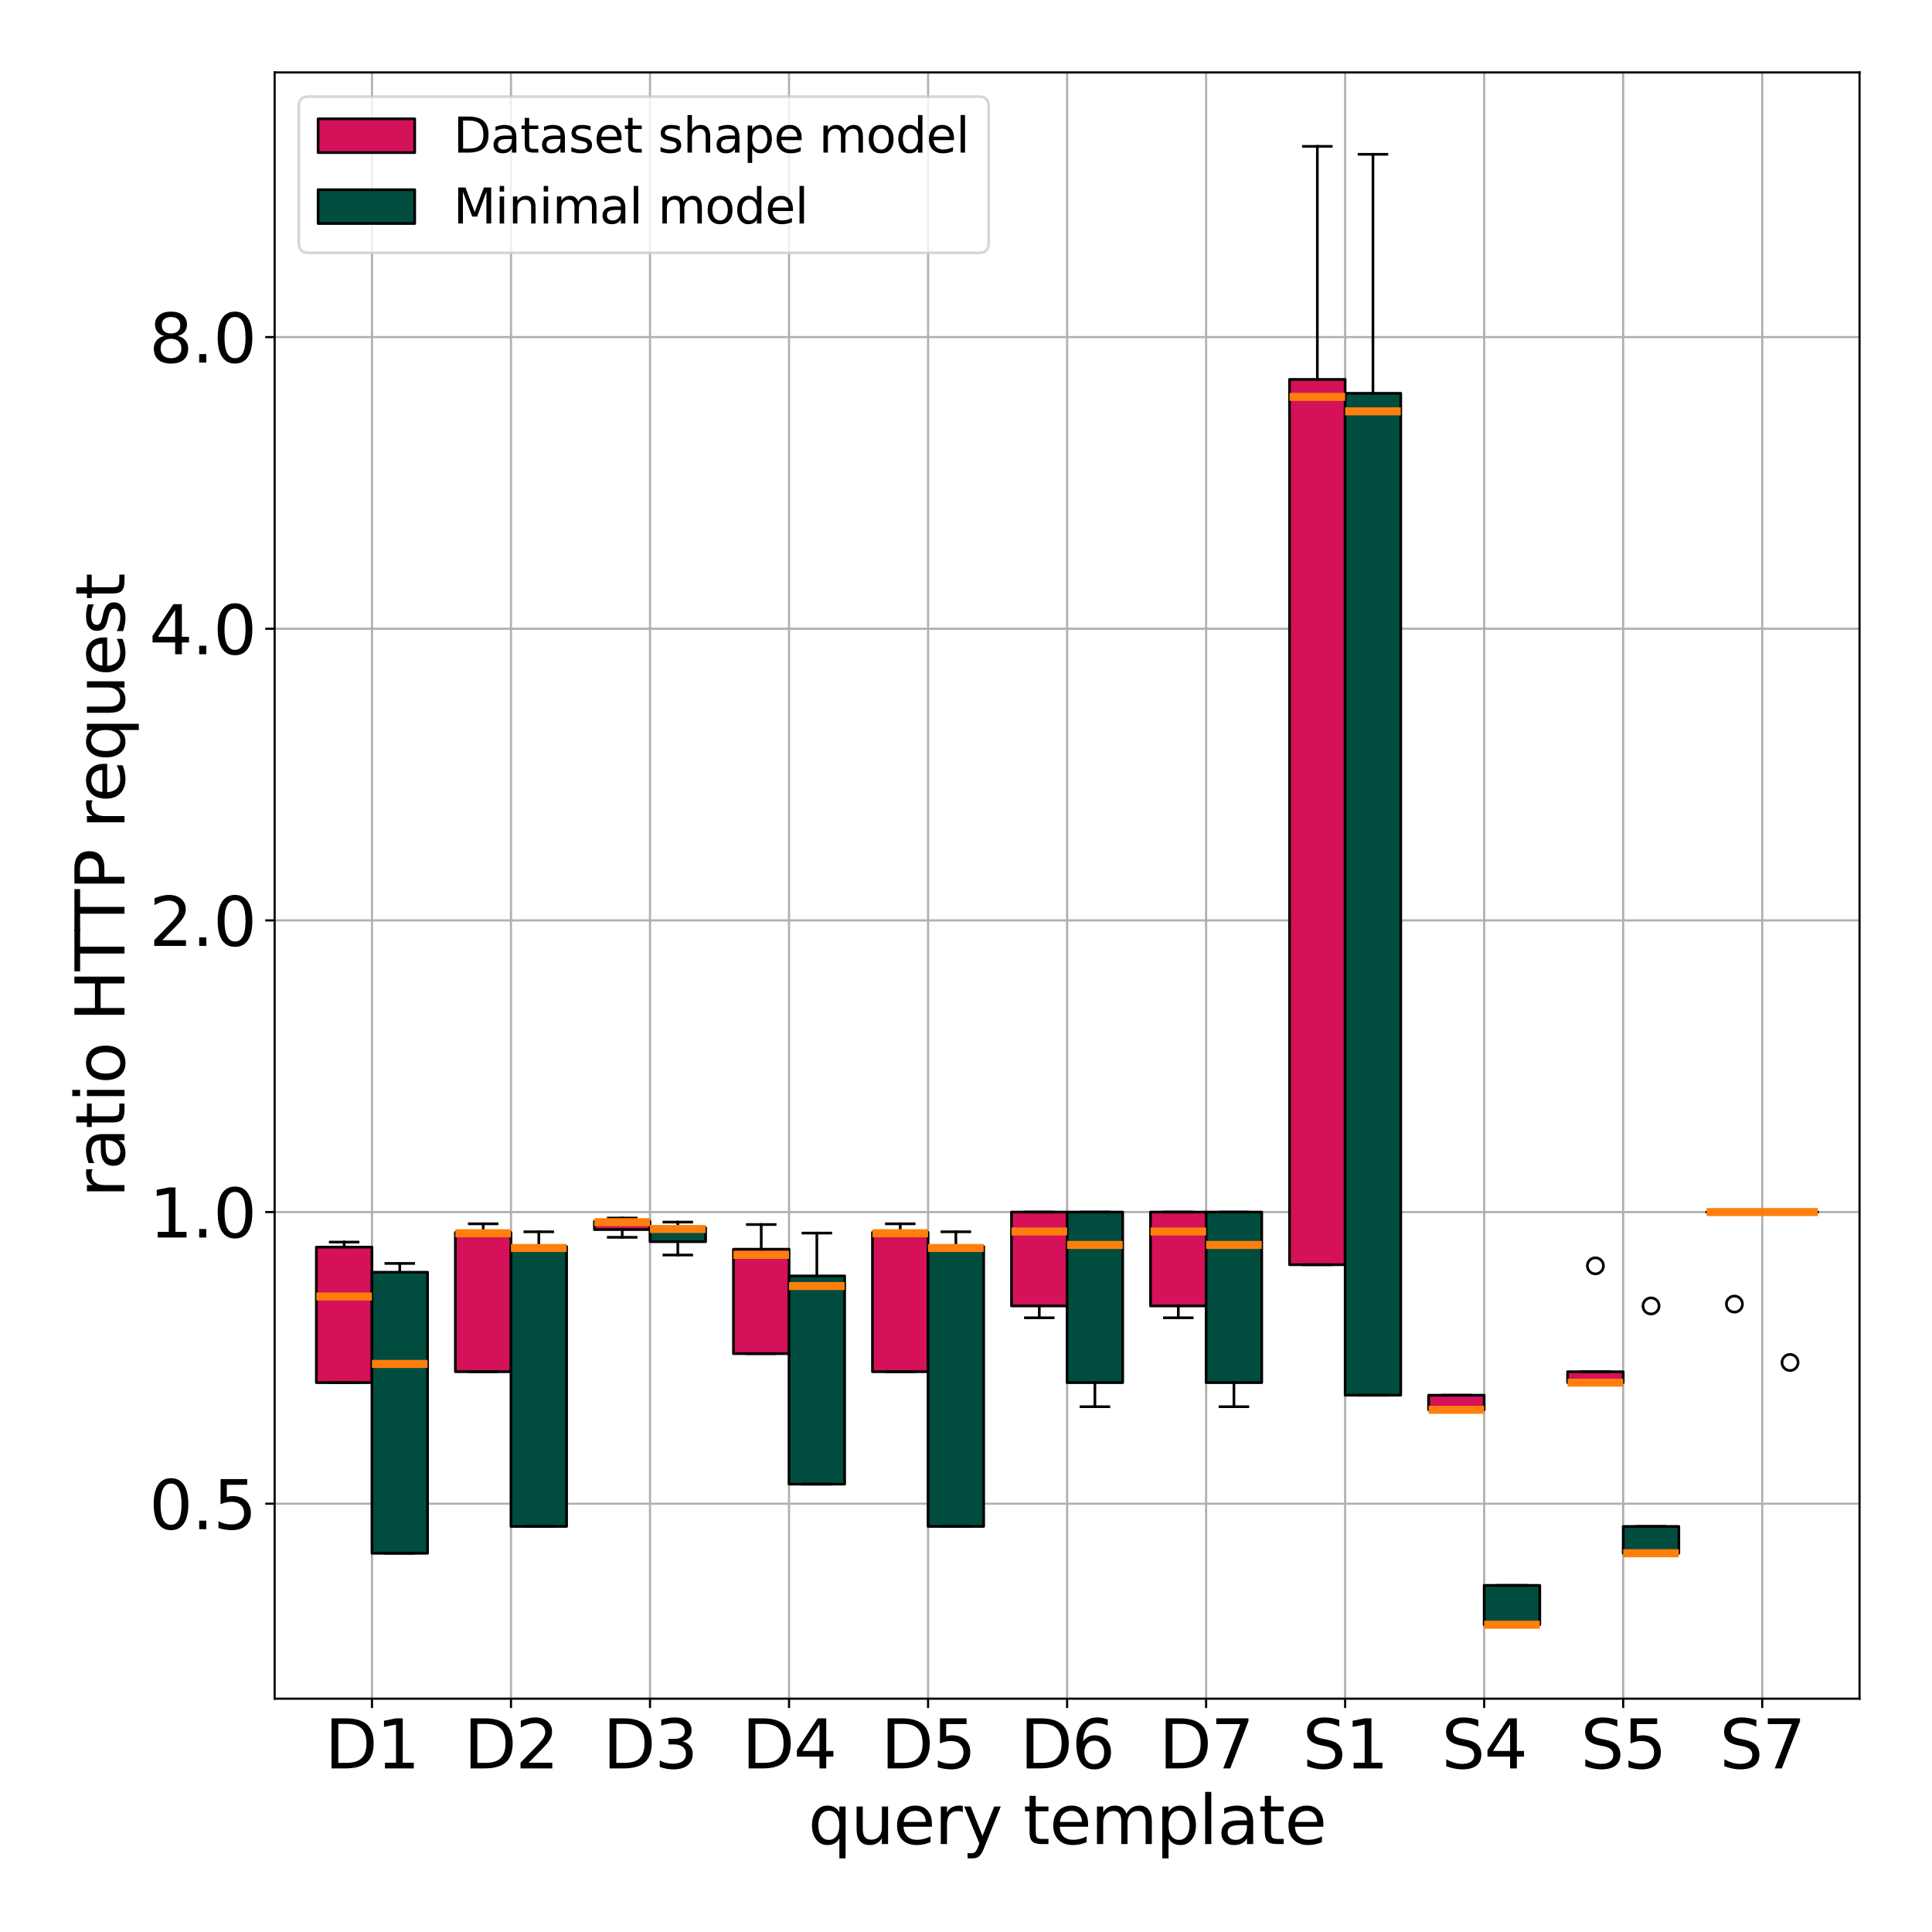 <?xml version="1.0" encoding="utf-8" standalone="no"?>
<!DOCTYPE svg PUBLIC "-//W3C//DTD SVG 1.1//EN"
  "http://www.w3.org/Graphics/SVG/1.1/DTD/svg11.dtd">
<svg xmlns:xlink="http://www.w3.org/1999/xlink" width="720pt" height="720pt" viewBox="0 0 720 720" xmlns="http://www.w3.org/2000/svg" version="1.1">
 <defs>
  <style type="text/css">*{stroke-linejoin: round; stroke-linecap: butt}</style>
 </defs>
 <g id="figure_1">
  <g id="patch_1">
   <path d="M 0 720 
L 720 720 
L 720 0 
L 0 0 
z
" style="fill: #ffffff"/>
  </g>
  <g id="axes_1">
   <g id="patch_2">
    <path d="M 102.35 633.04 
L 693 633.04 
L 693 27 
L 102.35 27 
z
" style="fill: #ffffff"/>
   </g>
   <g id="matplotlib.axis_1">
    <g id="xtick_1">
     <g id="line2d_1">
      <path d="M 138.618 633.04 
L 138.618 27 
" clip-path="url(#p016dc1ee08)" style="fill: none; stroke: #b0b0b0; stroke-width: 0.8; stroke-linecap: square"/>
     </g>
     <g id="line2d_2">
      <defs>
       <path id="me5e706cf1b" d="M 0 0 
L 0 3.5 
" style="stroke: #000000; stroke-width: 0.8"/>
      </defs>
      <g>
       <use xlink:href="#me5e706cf1b" x="138.618" y="633.04" style="stroke: #000000; stroke-width: 0.8"/>
      </g>
     </g>
     <g id="text_1">
      <!-- D1 -->
      <g transform="translate(121.04 659.036) scale(0.25 -0.25)">
       <defs>
        <path id="DejaVuSans-44" d="M 1259 4147 
L 1259 519 
L 2022 519 
Q 2988 519 3436 956 
Q 3884 1394 3884 2338 
Q 3884 3275 3436 3711 
Q 2988 4147 2022 4147 
L 1259 4147 
z
M 628 4666 
L 1925 4666 
Q 3281 4666 3915 4102 
Q 4550 3538 4550 2338 
Q 4550 1131 3912 565 
Q 3275 0 1925 0 
L 628 0 
L 628 4666 
z
" transform="scale(0.016)"/>
        <path id="DejaVuSans-31" d="M 794 531 
L 1825 531 
L 1825 4091 
L 703 3866 
L 703 4441 
L 1819 4666 
L 2450 4666 
L 2450 531 
L 3481 531 
L 3481 0 
L 794 0 
L 794 531 
z
" transform="scale(0.016)"/>
       </defs>
       <use xlink:href="#DejaVuSans-44"/>
       <use xlink:href="#DejaVuSans-31" x="77.002"/>
      </g>
     </g>
    </g>
    <g id="xtick_2">
     <g id="line2d_3">
      <path d="M 190.429 633.04 
L 190.429 27 
" clip-path="url(#p016dc1ee08)" style="fill: none; stroke: #b0b0b0; stroke-width: 0.8; stroke-linecap: square"/>
     </g>
     <g id="line2d_4">
      <g>
       <use xlink:href="#me5e706cf1b" x="190.429" y="633.04" style="stroke: #000000; stroke-width: 0.8"/>
      </g>
     </g>
     <g id="text_2">
      <!-- D2 -->
      <g transform="translate(172.851 659.036) scale(0.25 -0.25)">
       <defs>
        <path id="DejaVuSans-32" d="M 1228 531 
L 3431 531 
L 3431 0 
L 469 0 
L 469 531 
Q 828 903 1448 1529 
Q 2069 2156 2228 2338 
Q 2531 2678 2651 2914 
Q 2772 3150 2772 3378 
Q 2772 3750 2511 3984 
Q 2250 4219 1831 4219 
Q 1534 4219 1204 4116 
Q 875 4013 500 3803 
L 500 4441 
Q 881 4594 1212 4672 
Q 1544 4750 1819 4750 
Q 2544 4750 2975 4387 
Q 3406 4025 3406 3419 
Q 3406 3131 3298 2873 
Q 3191 2616 2906 2266 
Q 2828 2175 2409 1742 
Q 1991 1309 1228 531 
z
" transform="scale(0.016)"/>
       </defs>
       <use xlink:href="#DejaVuSans-44"/>
       <use xlink:href="#DejaVuSans-32" x="77.002"/>
      </g>
     </g>
    </g>
    <g id="xtick_3">
     <g id="line2d_5">
      <path d="M 242.241 633.04 
L 242.241 27 
" clip-path="url(#p016dc1ee08)" style="fill: none; stroke: #b0b0b0; stroke-width: 0.8; stroke-linecap: square"/>
     </g>
     <g id="line2d_6">
      <g>
       <use xlink:href="#me5e706cf1b" x="242.241" y="633.04" style="stroke: #000000; stroke-width: 0.8"/>
      </g>
     </g>
     <g id="text_3">
      <!-- D3 -->
      <g transform="translate(224.663 659.036) scale(0.25 -0.25)">
       <defs>
        <path id="DejaVuSans-33" d="M 2597 2516 
Q 3050 2419 3304 2112 
Q 3559 1806 3559 1356 
Q 3559 666 3084 287 
Q 2609 -91 1734 -91 
Q 1441 -91 1130 -33 
Q 819 25 488 141 
L 488 750 
Q 750 597 1062 519 
Q 1375 441 1716 441 
Q 2309 441 2620 675 
Q 2931 909 2931 1356 
Q 2931 1769 2642 2001 
Q 2353 2234 1838 2234 
L 1294 2234 
L 1294 2753 
L 1863 2753 
Q 2328 2753 2575 2939 
Q 2822 3125 2822 3475 
Q 2822 3834 2567 4026 
Q 2313 4219 1838 4219 
Q 1578 4219 1281 4162 
Q 984 4106 628 3988 
L 628 4550 
Q 988 4650 1302 4700 
Q 1616 4750 1894 4750 
Q 2613 4750 3031 4423 
Q 3450 4097 3450 3541 
Q 3450 3153 3228 2886 
Q 3006 2619 2597 2516 
z
" transform="scale(0.016)"/>
       </defs>
       <use xlink:href="#DejaVuSans-44"/>
       <use xlink:href="#DejaVuSans-33" x="77.002"/>
      </g>
     </g>
    </g>
    <g id="xtick_4">
     <g id="line2d_7">
      <path d="M 294.052 633.04 
L 294.052 27 
" clip-path="url(#p016dc1ee08)" style="fill: none; stroke: #b0b0b0; stroke-width: 0.8; stroke-linecap: square"/>
     </g>
     <g id="line2d_8">
      <g>
       <use xlink:href="#me5e706cf1b" x="294.052" y="633.04" style="stroke: #000000; stroke-width: 0.8"/>
      </g>
     </g>
     <g id="text_4">
      <!-- D4 -->
      <g transform="translate(276.474 659.036) scale(0.25 -0.25)">
       <defs>
        <path id="DejaVuSans-34" d="M 2419 4116 
L 825 1625 
L 2419 1625 
L 2419 4116 
z
M 2253 4666 
L 3047 4666 
L 3047 1625 
L 3713 1625 
L 3713 1100 
L 3047 1100 
L 3047 0 
L 2419 0 
L 2419 1100 
L 313 1100 
L 313 1709 
L 2253 4666 
z
" transform="scale(0.016)"/>
       </defs>
       <use xlink:href="#DejaVuSans-44"/>
       <use xlink:href="#DejaVuSans-34" x="77.002"/>
      </g>
     </g>
    </g>
    <g id="xtick_5">
     <g id="line2d_9">
      <path d="M 345.864 633.04 
L 345.864 27 
" clip-path="url(#p016dc1ee08)" style="fill: none; stroke: #b0b0b0; stroke-width: 0.8; stroke-linecap: square"/>
     </g>
     <g id="line2d_10">
      <g>
       <use xlink:href="#me5e706cf1b" x="345.864" y="633.04" style="stroke: #000000; stroke-width: 0.8"/>
      </g>
     </g>
     <g id="text_5">
      <!-- D5 -->
      <g transform="translate(328.285 659.036) scale(0.25 -0.25)">
       <defs>
        <path id="DejaVuSans-35" d="M 691 4666 
L 3169 4666 
L 3169 4134 
L 1269 4134 
L 1269 2991 
Q 1406 3038 1543 3061 
Q 1681 3084 1819 3084 
Q 2600 3084 3056 2656 
Q 3513 2228 3513 1497 
Q 3513 744 3044 326 
Q 2575 -91 1722 -91 
Q 1428 -91 1123 -41 
Q 819 9 494 109 
L 494 744 
Q 775 591 1075 516 
Q 1375 441 1709 441 
Q 2250 441 2565 725 
Q 2881 1009 2881 1497 
Q 2881 1984 2565 2268 
Q 2250 2553 1709 2553 
Q 1456 2553 1204 2497 
Q 953 2441 691 2322 
L 691 4666 
z
" transform="scale(0.016)"/>
       </defs>
       <use xlink:href="#DejaVuSans-44"/>
       <use xlink:href="#DejaVuSans-35" x="77.002"/>
      </g>
     </g>
    </g>
    <g id="xtick_6">
     <g id="line2d_11">
      <path d="M 397.675 633.04 
L 397.675 27 
" clip-path="url(#p016dc1ee08)" style="fill: none; stroke: #b0b0b0; stroke-width: 0.8; stroke-linecap: square"/>
     </g>
     <g id="line2d_12">
      <g>
       <use xlink:href="#me5e706cf1b" x="397.675" y="633.04" style="stroke: #000000; stroke-width: 0.8"/>
      </g>
     </g>
     <g id="text_6">
      <!-- D6 -->
      <g transform="translate(380.097 659.036) scale(0.25 -0.25)">
       <defs>
        <path id="DejaVuSans-36" d="M 2113 2584 
Q 1688 2584 1439 2293 
Q 1191 2003 1191 1497 
Q 1191 994 1439 701 
Q 1688 409 2113 409 
Q 2538 409 2786 701 
Q 3034 994 3034 1497 
Q 3034 2003 2786 2293 
Q 2538 2584 2113 2584 
z
M 3366 4563 
L 3366 3988 
Q 3128 4100 2886 4159 
Q 2644 4219 2406 4219 
Q 1781 4219 1451 3797 
Q 1122 3375 1075 2522 
Q 1259 2794 1537 2939 
Q 1816 3084 2150 3084 
Q 2853 3084 3261 2657 
Q 3669 2231 3669 1497 
Q 3669 778 3244 343 
Q 2819 -91 2113 -91 
Q 1303 -91 875 529 
Q 447 1150 447 2328 
Q 447 3434 972 4092 
Q 1497 4750 2381 4750 
Q 2619 4750 2861 4703 
Q 3103 4656 3366 4563 
z
" transform="scale(0.016)"/>
       </defs>
       <use xlink:href="#DejaVuSans-44"/>
       <use xlink:href="#DejaVuSans-36" x="77.002"/>
      </g>
     </g>
    </g>
    <g id="xtick_7">
     <g id="line2d_13">
      <path d="M 449.486 633.04 
L 449.486 27 
" clip-path="url(#p016dc1ee08)" style="fill: none; stroke: #b0b0b0; stroke-width: 0.8; stroke-linecap: square"/>
     </g>
     <g id="line2d_14">
      <g>
       <use xlink:href="#me5e706cf1b" x="449.486" y="633.04" style="stroke: #000000; stroke-width: 0.8"/>
      </g>
     </g>
     <g id="text_7">
      <!-- D7 -->
      <g transform="translate(431.908 659.036) scale(0.25 -0.25)">
       <defs>
        <path id="DejaVuSans-37" d="M 525 4666 
L 3525 4666 
L 3525 4397 
L 1831 0 
L 1172 0 
L 2766 4134 
L 525 4134 
L 525 4666 
z
" transform="scale(0.016)"/>
       </defs>
       <use xlink:href="#DejaVuSans-44"/>
       <use xlink:href="#DejaVuSans-37" x="77.002"/>
      </g>
     </g>
    </g>
    <g id="xtick_8">
     <g id="line2d_15">
      <path d="M 501.298 633.04 
L 501.298 27 
" clip-path="url(#p016dc1ee08)" style="fill: none; stroke: #b0b0b0; stroke-width: 0.8; stroke-linecap: square"/>
     </g>
     <g id="line2d_16">
      <g>
       <use xlink:href="#me5e706cf1b" x="501.298" y="633.04" style="stroke: #000000; stroke-width: 0.8"/>
      </g>
     </g>
     <g id="text_8">
      <!-- S1 -->
      <g transform="translate(485.409 659.036) scale(0.25 -0.25)">
       <defs>
        <path id="DejaVuSans-53" d="M 3425 4513 
L 3425 3897 
Q 3066 4069 2747 4153 
Q 2428 4238 2131 4238 
Q 1616 4238 1336 4038 
Q 1056 3838 1056 3469 
Q 1056 3159 1242 3001 
Q 1428 2844 1947 2747 
L 2328 2669 
Q 3034 2534 3370 2195 
Q 3706 1856 3706 1288 
Q 3706 609 3251 259 
Q 2797 -91 1919 -91 
Q 1588 -91 1214 -16 
Q 841 59 441 206 
L 441 856 
Q 825 641 1194 531 
Q 1563 422 1919 422 
Q 2459 422 2753 634 
Q 3047 847 3047 1241 
Q 3047 1584 2836 1778 
Q 2625 1972 2144 2069 
L 1759 2144 
Q 1053 2284 737 2584 
Q 422 2884 422 3419 
Q 422 4038 858 4394 
Q 1294 4750 2059 4750 
Q 2388 4750 2728 4690 
Q 3069 4631 3425 4513 
z
" transform="scale(0.016)"/>
       </defs>
       <use xlink:href="#DejaVuSans-53"/>
       <use xlink:href="#DejaVuSans-31" x="63.477"/>
      </g>
     </g>
    </g>
    <g id="xtick_9">
     <g id="line2d_17">
      <path d="M 553.109 633.04 
L 553.109 27 
" clip-path="url(#p016dc1ee08)" style="fill: none; stroke: #b0b0b0; stroke-width: 0.8; stroke-linecap: square"/>
     </g>
     <g id="line2d_18">
      <g>
       <use xlink:href="#me5e706cf1b" x="553.109" y="633.04" style="stroke: #000000; stroke-width: 0.8"/>
      </g>
     </g>
     <g id="text_9">
      <!-- S4 -->
      <g transform="translate(537.221 659.036) scale(0.25 -0.25)">
       <use xlink:href="#DejaVuSans-53"/>
       <use xlink:href="#DejaVuSans-34" x="63.477"/>
      </g>
     </g>
    </g>
    <g id="xtick_10">
     <g id="line2d_19">
      <path d="M 604.921 633.04 
L 604.921 27 
" clip-path="url(#p016dc1ee08)" style="fill: none; stroke: #b0b0b0; stroke-width: 0.8; stroke-linecap: square"/>
     </g>
     <g id="line2d_20">
      <g>
       <use xlink:href="#me5e706cf1b" x="604.921" y="633.04" style="stroke: #000000; stroke-width: 0.8"/>
      </g>
     </g>
     <g id="text_10">
      <!-- S5 -->
      <g transform="translate(589.032 659.036) scale(0.25 -0.25)">
       <use xlink:href="#DejaVuSans-53"/>
       <use xlink:href="#DejaVuSans-35" x="63.477"/>
      </g>
     </g>
    </g>
    <g id="xtick_11">
     <g id="line2d_21">
      <path d="M 656.732 633.04 
L 656.732 27 
" clip-path="url(#p016dc1ee08)" style="fill: none; stroke: #b0b0b0; stroke-width: 0.8; stroke-linecap: square"/>
     </g>
     <g id="line2d_22">
      <g>
       <use xlink:href="#me5e706cf1b" x="656.732" y="633.04" style="stroke: #000000; stroke-width: 0.8"/>
      </g>
     </g>
     <g id="text_11">
      <!-- S7 -->
      <g transform="translate(640.843 659.036) scale(0.25 -0.25)">
       <use xlink:href="#DejaVuSans-53"/>
       <use xlink:href="#DejaVuSans-37" x="63.477"/>
      </g>
     </g>
    </g>
    <g id="text_12">
     <!-- query template -->
     <g transform="translate(301.189 687.231) scale(0.25 -0.25)">
      <defs>
       <path id="DejaVuSans-71" d="M 947 1747 
Q 947 1113 1208 752 
Q 1469 391 1925 391 
Q 2381 391 2643 752 
Q 2906 1113 2906 1747 
Q 2906 2381 2643 2742 
Q 2381 3103 1925 3103 
Q 1469 3103 1208 2742 
Q 947 2381 947 1747 
z
M 2906 525 
Q 2725 213 2448 61 
Q 2172 -91 1784 -91 
Q 1150 -91 751 415 
Q 353 922 353 1747 
Q 353 2572 751 3078 
Q 1150 3584 1784 3584 
Q 2172 3584 2448 3432 
Q 2725 3281 2906 2969 
L 2906 3500 
L 3481 3500 
L 3481 -1331 
L 2906 -1331 
L 2906 525 
z
" transform="scale(0.016)"/>
       <path id="DejaVuSans-75" d="M 544 1381 
L 544 3500 
L 1119 3500 
L 1119 1403 
Q 1119 906 1312 657 
Q 1506 409 1894 409 
Q 2359 409 2629 706 
Q 2900 1003 2900 1516 
L 2900 3500 
L 3475 3500 
L 3475 0 
L 2900 0 
L 2900 538 
Q 2691 219 2414 64 
Q 2138 -91 1772 -91 
Q 1169 -91 856 284 
Q 544 659 544 1381 
z
M 1991 3584 
L 1991 3584 
z
" transform="scale(0.016)"/>
       <path id="DejaVuSans-65" d="M 3597 1894 
L 3597 1613 
L 953 1613 
Q 991 1019 1311 708 
Q 1631 397 2203 397 
Q 2534 397 2845 478 
Q 3156 559 3463 722 
L 3463 178 
Q 3153 47 2828 -22 
Q 2503 -91 2169 -91 
Q 1331 -91 842 396 
Q 353 884 353 1716 
Q 353 2575 817 3079 
Q 1281 3584 2069 3584 
Q 2775 3584 3186 3129 
Q 3597 2675 3597 1894 
z
M 3022 2063 
Q 3016 2534 2758 2815 
Q 2500 3097 2075 3097 
Q 1594 3097 1305 2825 
Q 1016 2553 972 2059 
L 3022 2063 
z
" transform="scale(0.016)"/>
       <path id="DejaVuSans-72" d="M 2631 2963 
Q 2534 3019 2420 3045 
Q 2306 3072 2169 3072 
Q 1681 3072 1420 2755 
Q 1159 2438 1159 1844 
L 1159 0 
L 581 0 
L 581 3500 
L 1159 3500 
L 1159 2956 
Q 1341 3275 1631 3429 
Q 1922 3584 2338 3584 
Q 2397 3584 2469 3576 
Q 2541 3569 2628 3553 
L 2631 2963 
z
" transform="scale(0.016)"/>
       <path id="DejaVuSans-79" d="M 2059 -325 
Q 1816 -950 1584 -1140 
Q 1353 -1331 966 -1331 
L 506 -1331 
L 506 -850 
L 844 -850 
Q 1081 -850 1212 -737 
Q 1344 -625 1503 -206 
L 1606 56 
L 191 3500 
L 800 3500 
L 1894 763 
L 2988 3500 
L 3597 3500 
L 2059 -325 
z
" transform="scale(0.016)"/>
       <path id="DejaVuSans-20" transform="scale(0.016)"/>
       <path id="DejaVuSans-74" d="M 1172 4494 
L 1172 3500 
L 2356 3500 
L 2356 3053 
L 1172 3053 
L 1172 1153 
Q 1172 725 1289 603 
Q 1406 481 1766 481 
L 2356 481 
L 2356 0 
L 1766 0 
Q 1100 0 847 248 
Q 594 497 594 1153 
L 594 3053 
L 172 3053 
L 172 3500 
L 594 3500 
L 594 4494 
L 1172 4494 
z
" transform="scale(0.016)"/>
       <path id="DejaVuSans-6d" d="M 3328 2828 
Q 3544 3216 3844 3400 
Q 4144 3584 4550 3584 
Q 5097 3584 5394 3201 
Q 5691 2819 5691 2113 
L 5691 0 
L 5113 0 
L 5113 2094 
Q 5113 2597 4934 2840 
Q 4756 3084 4391 3084 
Q 3944 3084 3684 2787 
Q 3425 2491 3425 1978 
L 3425 0 
L 2847 0 
L 2847 2094 
Q 2847 2600 2669 2842 
Q 2491 3084 2119 3084 
Q 1678 3084 1418 2786 
Q 1159 2488 1159 1978 
L 1159 0 
L 581 0 
L 581 3500 
L 1159 3500 
L 1159 2956 
Q 1356 3278 1631 3431 
Q 1906 3584 2284 3584 
Q 2666 3584 2933 3390 
Q 3200 3197 3328 2828 
z
" transform="scale(0.016)"/>
       <path id="DejaVuSans-70" d="M 1159 525 
L 1159 -1331 
L 581 -1331 
L 581 3500 
L 1159 3500 
L 1159 2969 
Q 1341 3281 1617 3432 
Q 1894 3584 2278 3584 
Q 2916 3584 3314 3078 
Q 3713 2572 3713 1747 
Q 3713 922 3314 415 
Q 2916 -91 2278 -91 
Q 1894 -91 1617 61 
Q 1341 213 1159 525 
z
M 3116 1747 
Q 3116 2381 2855 2742 
Q 2594 3103 2138 3103 
Q 1681 3103 1420 2742 
Q 1159 2381 1159 1747 
Q 1159 1113 1420 752 
Q 1681 391 2138 391 
Q 2594 391 2855 752 
Q 3116 1113 3116 1747 
z
" transform="scale(0.016)"/>
       <path id="DejaVuSans-6c" d="M 603 4863 
L 1178 4863 
L 1178 0 
L 603 0 
L 603 4863 
z
" transform="scale(0.016)"/>
       <path id="DejaVuSans-61" d="M 2194 1759 
Q 1497 1759 1228 1600 
Q 959 1441 959 1056 
Q 959 750 1161 570 
Q 1363 391 1709 391 
Q 2188 391 2477 730 
Q 2766 1069 2766 1631 
L 2766 1759 
L 2194 1759 
z
M 3341 1997 
L 3341 0 
L 2766 0 
L 2766 531 
Q 2569 213 2275 61 
Q 1981 -91 1556 -91 
Q 1019 -91 701 211 
Q 384 513 384 1019 
Q 384 1609 779 1909 
Q 1175 2209 1959 2209 
L 2766 2209 
L 2766 2266 
Q 2766 2663 2505 2880 
Q 2244 3097 1772 3097 
Q 1472 3097 1187 3025 
Q 903 2953 641 2809 
L 641 3341 
Q 956 3463 1253 3523 
Q 1550 3584 1831 3584 
Q 2591 3584 2966 3190 
Q 3341 2797 3341 1997 
z
" transform="scale(0.016)"/>
      </defs>
      <use xlink:href="#DejaVuSans-71"/>
      <use xlink:href="#DejaVuSans-75" x="63.477"/>
      <use xlink:href="#DejaVuSans-65" x="126.855"/>
      <use xlink:href="#DejaVuSans-72" x="188.379"/>
      <use xlink:href="#DejaVuSans-79" x="229.492"/>
      <use xlink:href="#DejaVuSans-20" x="288.672"/>
      <use xlink:href="#DejaVuSans-74" x="320.459"/>
      <use xlink:href="#DejaVuSans-65" x="359.668"/>
      <use xlink:href="#DejaVuSans-6d" x="421.191"/>
      <use xlink:href="#DejaVuSans-70" x="518.604"/>
      <use xlink:href="#DejaVuSans-6c" x="582.08"/>
      <use xlink:href="#DejaVuSans-61" x="609.863"/>
      <use xlink:href="#DejaVuSans-74" x="671.143"/>
      <use xlink:href="#DejaVuSans-65" x="710.352"/>
     </g>
    </g>
   </g>
   <g id="matplotlib.axis_2">
    <g id="ytick_1">
     <g id="line2d_23">
      <path d="M 102.35 560.383 
L 693 560.383 
" clip-path="url(#p016dc1ee08)" style="fill: none; stroke: #b0b0b0; stroke-width: 0.8; stroke-linecap: square"/>
     </g>
     <g id="line2d_24">
      <defs>
       <path id="m843463e17b" d="M 0 0 
L -3.5 0 
" style="stroke: #000000; stroke-width: 0.8"/>
      </defs>
      <g>
       <use xlink:href="#m843463e17b" x="102.35" y="560.383" style="stroke: #000000; stroke-width: 0.8"/>
      </g>
     </g>
     <g id="text_13">
      <!-- 0.5 -->
      <g transform="translate(55.592 569.881) scale(0.25 -0.25)">
       <defs>
        <path id="DejaVuSans-30" d="M 2034 4250 
Q 1547 4250 1301 3770 
Q 1056 3291 1056 2328 
Q 1056 1369 1301 889 
Q 1547 409 2034 409 
Q 2525 409 2770 889 
Q 3016 1369 3016 2328 
Q 3016 3291 2770 3770 
Q 2525 4250 2034 4250 
z
M 2034 4750 
Q 2819 4750 3233 4129 
Q 3647 3509 3647 2328 
Q 3647 1150 3233 529 
Q 2819 -91 2034 -91 
Q 1250 -91 836 529 
Q 422 1150 422 2328 
Q 422 3509 836 4129 
Q 1250 4750 2034 4750 
z
" transform="scale(0.016)"/>
        <path id="DejaVuSans-2e" d="M 684 794 
L 1344 794 
L 1344 0 
L 684 0 
L 684 794 
z
" transform="scale(0.016)"/>
       </defs>
       <use xlink:href="#DejaVuSans-30"/>
       <use xlink:href="#DejaVuSans-2e" x="63.623"/>
       <use xlink:href="#DejaVuSans-35" x="95.41"/>
      </g>
     </g>
    </g>
    <g id="ytick_2">
     <g id="line2d_25">
      <path d="M 102.35 451.695 
L 693 451.695 
" clip-path="url(#p016dc1ee08)" style="fill: none; stroke: #b0b0b0; stroke-width: 0.8; stroke-linecap: square"/>
     </g>
     <g id="line2d_26">
      <g>
       <use xlink:href="#m843463e17b" x="102.35" y="451.695" style="stroke: #000000; stroke-width: 0.8"/>
      </g>
     </g>
     <g id="text_14">
      <!-- 1.0 -->
      <g transform="translate(55.592 461.193) scale(0.25 -0.25)">
       <use xlink:href="#DejaVuSans-31"/>
       <use xlink:href="#DejaVuSans-2e" x="63.623"/>
       <use xlink:href="#DejaVuSans-30" x="95.41"/>
      </g>
     </g>
    </g>
    <g id="ytick_3">
     <g id="line2d_27">
      <path d="M 102.35 343.006 
L 693 343.006 
" clip-path="url(#p016dc1ee08)" style="fill: none; stroke: #b0b0b0; stroke-width: 0.8; stroke-linecap: square"/>
     </g>
     <g id="line2d_28">
      <g>
       <use xlink:href="#m843463e17b" x="102.35" y="343.006" style="stroke: #000000; stroke-width: 0.8"/>
      </g>
     </g>
     <g id="text_15">
      <!-- 2.0 -->
      <g transform="translate(55.592 352.504) scale(0.25 -0.25)">
       <use xlink:href="#DejaVuSans-32"/>
       <use xlink:href="#DejaVuSans-2e" x="63.623"/>
       <use xlink:href="#DejaVuSans-30" x="95.41"/>
      </g>
     </g>
    </g>
    <g id="ytick_4">
     <g id="line2d_29">
      <path d="M 102.35 234.318 
L 693 234.318 
" clip-path="url(#p016dc1ee08)" style="fill: none; stroke: #b0b0b0; stroke-width: 0.8; stroke-linecap: square"/>
     </g>
     <g id="line2d_30">
      <g>
       <use xlink:href="#m843463e17b" x="102.35" y="234.318" style="stroke: #000000; stroke-width: 0.8"/>
      </g>
     </g>
     <g id="text_16">
      <!-- 4.0 -->
      <g transform="translate(55.592 243.816) scale(0.25 -0.25)">
       <use xlink:href="#DejaVuSans-34"/>
       <use xlink:href="#DejaVuSans-2e" x="63.623"/>
       <use xlink:href="#DejaVuSans-30" x="95.41"/>
      </g>
     </g>
    </g>
    <g id="ytick_5">
     <g id="line2d_31">
      <path d="M 102.35 125.63 
L 693 125.63 
" clip-path="url(#p016dc1ee08)" style="fill: none; stroke: #b0b0b0; stroke-width: 0.8; stroke-linecap: square"/>
     </g>
     <g id="line2d_32">
      <g>
       <use xlink:href="#m843463e17b" x="102.35" y="125.63" style="stroke: #000000; stroke-width: 0.8"/>
      </g>
     </g>
     <g id="text_17">
      <!-- 8.0 -->
      <g transform="translate(55.592 135.128) scale(0.25 -0.25)">
       <defs>
        <path id="DejaVuSans-38" d="M 2034 2216 
Q 1584 2216 1326 1975 
Q 1069 1734 1069 1313 
Q 1069 891 1326 650 
Q 1584 409 2034 409 
Q 2484 409 2743 651 
Q 3003 894 3003 1313 
Q 3003 1734 2745 1975 
Q 2488 2216 2034 2216 
z
M 1403 2484 
Q 997 2584 770 2862 
Q 544 3141 544 3541 
Q 544 4100 942 4425 
Q 1341 4750 2034 4750 
Q 2731 4750 3128 4425 
Q 3525 4100 3525 3541 
Q 3525 3141 3298 2862 
Q 3072 2584 2669 2484 
Q 3125 2378 3379 2068 
Q 3634 1759 3634 1313 
Q 3634 634 3220 271 
Q 2806 -91 2034 -91 
Q 1263 -91 848 271 
Q 434 634 434 1313 
Q 434 1759 690 2068 
Q 947 2378 1403 2484 
z
M 1172 3481 
Q 1172 3119 1398 2916 
Q 1625 2713 2034 2713 
Q 2441 2713 2670 2916 
Q 2900 3119 2900 3481 
Q 2900 3844 2670 4047 
Q 2441 4250 2034 4250 
Q 1625 4250 1398 4047 
Q 1172 3844 1172 3481 
z
" transform="scale(0.016)"/>
       </defs>
       <use xlink:href="#DejaVuSans-38"/>
       <use xlink:href="#DejaVuSans-2e" x="63.623"/>
       <use xlink:href="#DejaVuSans-30" x="95.41"/>
      </g>
     </g>
    </g>
    <g id="text_18">
     <!-- ratio HTTP request -->
     <g transform="translate(46.393 446.284) rotate(-90) scale(0.25 -0.25)">
      <defs>
       <path id="DejaVuSans-69" d="M 603 3500 
L 1178 3500 
L 1178 0 
L 603 0 
L 603 3500 
z
M 603 4863 
L 1178 4863 
L 1178 4134 
L 603 4134 
L 603 4863 
z
" transform="scale(0.016)"/>
       <path id="DejaVuSans-6f" d="M 1959 3097 
Q 1497 3097 1228 2736 
Q 959 2375 959 1747 
Q 959 1119 1226 758 
Q 1494 397 1959 397 
Q 2419 397 2687 759 
Q 2956 1122 2956 1747 
Q 2956 2369 2687 2733 
Q 2419 3097 1959 3097 
z
M 1959 3584 
Q 2709 3584 3137 3096 
Q 3566 2609 3566 1747 
Q 3566 888 3137 398 
Q 2709 -91 1959 -91 
Q 1206 -91 779 398 
Q 353 888 353 1747 
Q 353 2609 779 3096 
Q 1206 3584 1959 3584 
z
" transform="scale(0.016)"/>
       <path id="DejaVuSans-48" d="M 628 4666 
L 1259 4666 
L 1259 2753 
L 3553 2753 
L 3553 4666 
L 4184 4666 
L 4184 0 
L 3553 0 
L 3553 2222 
L 1259 2222 
L 1259 0 
L 628 0 
L 628 4666 
z
" transform="scale(0.016)"/>
       <path id="DejaVuSans-54" d="M -19 4666 
L 3928 4666 
L 3928 4134 
L 2272 4134 
L 2272 0 
L 1638 0 
L 1638 4134 
L -19 4134 
L -19 4666 
z
" transform="scale(0.016)"/>
       <path id="DejaVuSans-50" d="M 1259 4147 
L 1259 2394 
L 2053 2394 
Q 2494 2394 2734 2622 
Q 2975 2850 2975 3272 
Q 2975 3691 2734 3919 
Q 2494 4147 2053 4147 
L 1259 4147 
z
M 628 4666 
L 2053 4666 
Q 2838 4666 3239 4311 
Q 3641 3956 3641 3272 
Q 3641 2581 3239 2228 
Q 2838 1875 2053 1875 
L 1259 1875 
L 1259 0 
L 628 0 
L 628 4666 
z
" transform="scale(0.016)"/>
       <path id="DejaVuSans-73" d="M 2834 3397 
L 2834 2853 
Q 2591 2978 2328 3040 
Q 2066 3103 1784 3103 
Q 1356 3103 1142 2972 
Q 928 2841 928 2578 
Q 928 2378 1081 2264 
Q 1234 2150 1697 2047 
L 1894 2003 
Q 2506 1872 2764 1633 
Q 3022 1394 3022 966 
Q 3022 478 2636 193 
Q 2250 -91 1575 -91 
Q 1294 -91 989 -36 
Q 684 19 347 128 
L 347 722 
Q 666 556 975 473 
Q 1284 391 1588 391 
Q 1994 391 2212 530 
Q 2431 669 2431 922 
Q 2431 1156 2273 1281 
Q 2116 1406 1581 1522 
L 1381 1569 
Q 847 1681 609 1914 
Q 372 2147 372 2553 
Q 372 3047 722 3315 
Q 1072 3584 1716 3584 
Q 2034 3584 2315 3537 
Q 2597 3491 2834 3397 
z
" transform="scale(0.016)"/>
      </defs>
      <use xlink:href="#DejaVuSans-72"/>
      <use xlink:href="#DejaVuSans-61" x="41.113"/>
      <use xlink:href="#DejaVuSans-74" x="102.393"/>
      <use xlink:href="#DejaVuSans-69" x="141.602"/>
      <use xlink:href="#DejaVuSans-6f" x="169.385"/>
      <use xlink:href="#DejaVuSans-20" x="230.566"/>
      <use xlink:href="#DejaVuSans-48" x="262.354"/>
      <use xlink:href="#DejaVuSans-54" x="337.549"/>
      <use xlink:href="#DejaVuSans-54" x="396.883"/>
      <use xlink:href="#DejaVuSans-50" x="457.967"/>
      <use xlink:href="#DejaVuSans-20" x="518.27"/>
      <use xlink:href="#DejaVuSans-72" x="550.057"/>
      <use xlink:href="#DejaVuSans-65" x="588.92"/>
      <use xlink:href="#DejaVuSans-71" x="650.443"/>
      <use xlink:href="#DejaVuSans-75" x="713.92"/>
      <use xlink:href="#DejaVuSans-65" x="777.299"/>
      <use xlink:href="#DejaVuSans-73" x="838.822"/>
      <use xlink:href="#DejaVuSans-74" x="890.922"/>
     </g>
    </g>
   </g>
   <g id="patch_3">
    <path d="M 117.893 515.273 
L 138.618 515.273 
L 138.618 464.769 
L 117.893 464.769 
L 117.893 515.273 
z
" clip-path="url(#p016dc1ee08)" style="fill: #d41159; stroke: #000000; stroke-linejoin: miter"/>
   </g>
   <g id="line2d_33">
    <path d="M 128.256 515.273 
L 128.256 515.273 
" clip-path="url(#p016dc1ee08)" style="fill: none; stroke: #000000; stroke-linecap: square"/>
   </g>
   <g id="line2d_34">
    <path d="M 128.256 464.769 
L 128.256 462.9 
" clip-path="url(#p016dc1ee08)" style="fill: none; stroke: #000000; stroke-linecap: square"/>
   </g>
   <g id="line2d_35">
    <path d="M 123.075 515.273 
L 133.437 515.273 
" clip-path="url(#p016dc1ee08)" style="fill: none; stroke: #000000; stroke-linecap: square"/>
   </g>
   <g id="line2d_36">
    <path d="M 123.075 462.9 
L 133.437 462.9 
" clip-path="url(#p016dc1ee08)" style="fill: none; stroke: #000000; stroke-linecap: square"/>
   </g>
   <g id="line2d_37"/>
   <g id="patch_4">
    <path d="M 169.705 511.2 
L 190.429 511.2 
L 190.429 459.283 
L 169.705 459.283 
L 169.705 511.2 
z
" clip-path="url(#p016dc1ee08)" style="fill: #d41159; stroke: #000000; stroke-linejoin: miter"/>
   </g>
   <g id="line2d_38">
    <path d="M 180.067 511.2 
L 180.067 511.2 
" clip-path="url(#p016dc1ee08)" style="fill: none; stroke: #000000; stroke-linecap: square"/>
   </g>
   <g id="line2d_39">
    <path d="M 180.067 459.283 
L 180.067 456.071 
" clip-path="url(#p016dc1ee08)" style="fill: none; stroke: #000000; stroke-linecap: square"/>
   </g>
   <g id="line2d_40">
    <path d="M 174.886 511.2 
L 185.248 511.2 
" clip-path="url(#p016dc1ee08)" style="fill: none; stroke: #000000; stroke-linecap: square"/>
   </g>
   <g id="line2d_41">
    <path d="M 174.886 456.071 
L 185.248 456.071 
" clip-path="url(#p016dc1ee08)" style="fill: none; stroke: #000000; stroke-linecap: square"/>
   </g>
   <g id="line2d_42"/>
   <g id="patch_5">
    <path d="M 221.516 458.229 
L 242.241 458.229 
L 242.241 455.179 
L 221.516 455.179 
L 221.516 458.229 
z
" clip-path="url(#p016dc1ee08)" style="fill: #d41159; stroke: #000000; stroke-linejoin: miter"/>
   </g>
   <g id="line2d_43">
    <path d="M 231.879 458.229 
L 231.879 461.106 
" clip-path="url(#p016dc1ee08)" style="fill: none; stroke: #000000; stroke-linecap: square"/>
   </g>
   <g id="line2d_44">
    <path d="M 231.879 455.179 
L 231.879 453.93 
" clip-path="url(#p016dc1ee08)" style="fill: none; stroke: #000000; stroke-linecap: square"/>
   </g>
   <g id="line2d_45">
    <path d="M 226.697 461.106 
L 237.06 461.106 
" clip-path="url(#p016dc1ee08)" style="fill: none; stroke: #000000; stroke-linecap: square"/>
   </g>
   <g id="line2d_46">
    <path d="M 226.697 453.93 
L 237.06 453.93 
" clip-path="url(#p016dc1ee08)" style="fill: none; stroke: #000000; stroke-linecap: square"/>
   </g>
   <g id="line2d_47"/>
   <g id="patch_6">
    <path d="M 273.328 504.455 
L 294.052 504.455 
L 294.052 465.539 
L 273.328 465.539 
L 273.328 504.455 
z
" clip-path="url(#p016dc1ee08)" style="fill: #d41159; stroke: #000000; stroke-linejoin: miter"/>
   </g>
   <g id="line2d_48">
    <path d="M 283.69 504.455 
L 283.69 504.455 
" clip-path="url(#p016dc1ee08)" style="fill: none; stroke: #000000; stroke-linecap: square"/>
   </g>
   <g id="line2d_49">
    <path d="M 283.69 465.539 
L 283.69 456.353 
" clip-path="url(#p016dc1ee08)" style="fill: none; stroke: #000000; stroke-linecap: square"/>
   </g>
   <g id="line2d_50">
    <path d="M 278.509 504.455 
L 288.871 504.455 
" clip-path="url(#p016dc1ee08)" style="fill: none; stroke: #000000; stroke-linecap: square"/>
   </g>
   <g id="line2d_51">
    <path d="M 278.509 456.353 
L 288.871 456.353 
" clip-path="url(#p016dc1ee08)" style="fill: none; stroke: #000000; stroke-linecap: square"/>
   </g>
   <g id="line2d_52"/>
   <g id="patch_7">
    <path d="M 325.139 511.2 
L 345.864 511.2 
L 345.864 459.283 
L 325.139 459.283 
L 325.139 511.2 
z
" clip-path="url(#p016dc1ee08)" style="fill: #d41159; stroke: #000000; stroke-linejoin: miter"/>
   </g>
   <g id="line2d_53">
    <path d="M 335.501 511.2 
L 335.501 511.2 
" clip-path="url(#p016dc1ee08)" style="fill: none; stroke: #000000; stroke-linecap: square"/>
   </g>
   <g id="line2d_54">
    <path d="M 335.501 459.283 
L 335.501 456.071 
" clip-path="url(#p016dc1ee08)" style="fill: none; stroke: #000000; stroke-linecap: square"/>
   </g>
   <g id="line2d_55">
    <path d="M 330.32 511.2 
L 340.682 511.2 
" clip-path="url(#p016dc1ee08)" style="fill: none; stroke: #000000; stroke-linecap: square"/>
   </g>
   <g id="line2d_56">
    <path d="M 330.32 456.071 
L 340.682 456.071 
" clip-path="url(#p016dc1ee08)" style="fill: none; stroke: #000000; stroke-linecap: square"/>
   </g>
   <g id="line2d_57"/>
   <g id="patch_8">
    <path d="M 376.95 486.685 
L 397.675 486.685 
L 397.675 451.695 
L 376.95 451.695 
L 376.95 486.685 
z
" clip-path="url(#p016dc1ee08)" style="fill: #d41159; stroke: #000000; stroke-linejoin: miter"/>
   </g>
   <g id="line2d_58">
    <path d="M 387.313 486.685 
L 387.313 491.102 
" clip-path="url(#p016dc1ee08)" style="fill: none; stroke: #000000; stroke-linecap: square"/>
   </g>
   <g id="line2d_59">
    <path d="M 387.313 451.695 
L 387.313 451.695 
" clip-path="url(#p016dc1ee08)" style="fill: none; stroke: #000000; stroke-linecap: square"/>
   </g>
   <g id="line2d_60">
    <path d="M 382.132 491.102 
L 392.494 491.102 
" clip-path="url(#p016dc1ee08)" style="fill: none; stroke: #000000; stroke-linecap: square"/>
   </g>
   <g id="line2d_61">
    <path d="M 382.132 451.695 
L 392.494 451.695 
" clip-path="url(#p016dc1ee08)" style="fill: none; stroke: #000000; stroke-linecap: square"/>
   </g>
   <g id="line2d_62"/>
   <g id="patch_9">
    <path d="M 428.762 486.685 
L 449.486 486.685 
L 449.486 451.695 
L 428.762 451.695 
L 428.762 486.685 
z
" clip-path="url(#p016dc1ee08)" style="fill: #d41159; stroke: #000000; stroke-linejoin: miter"/>
   </g>
   <g id="line2d_63">
    <path d="M 439.124 486.685 
L 439.124 491.102 
" clip-path="url(#p016dc1ee08)" style="fill: none; stroke: #000000; stroke-linecap: square"/>
   </g>
   <g id="line2d_64">
    <path d="M 439.124 451.695 
L 439.124 451.695 
" clip-path="url(#p016dc1ee08)" style="fill: none; stroke: #000000; stroke-linecap: square"/>
   </g>
   <g id="line2d_65">
    <path d="M 433.943 491.102 
L 444.305 491.102 
" clip-path="url(#p016dc1ee08)" style="fill: none; stroke: #000000; stroke-linecap: square"/>
   </g>
   <g id="line2d_66">
    <path d="M 433.943 451.695 
L 444.305 451.695 
" clip-path="url(#p016dc1ee08)" style="fill: none; stroke: #000000; stroke-linecap: square"/>
   </g>
   <g id="line2d_67"/>
   <g id="patch_10">
    <path d="M 480.573 471.321 
L 501.298 471.321 
L 501.298 141.384 
L 480.573 141.384 
L 480.573 471.321 
z
" clip-path="url(#p016dc1ee08)" style="fill: #d41159; stroke: #000000; stroke-linejoin: miter"/>
   </g>
   <g id="line2d_68">
    <path d="M 490.936 471.321 
L 490.936 471.321 
" clip-path="url(#p016dc1ee08)" style="fill: none; stroke: #000000; stroke-linecap: square"/>
   </g>
   <g id="line2d_69">
    <path d="M 490.936 141.384 
L 490.936 54.547 
" clip-path="url(#p016dc1ee08)" style="fill: none; stroke: #000000; stroke-linecap: square"/>
   </g>
   <g id="line2d_70">
    <path d="M 485.754 471.321 
L 496.117 471.321 
" clip-path="url(#p016dc1ee08)" style="fill: none; stroke: #000000; stroke-linecap: square"/>
   </g>
   <g id="line2d_71">
    <path d="M 485.754 54.547 
L 496.117 54.547 
" clip-path="url(#p016dc1ee08)" style="fill: none; stroke: #000000; stroke-linecap: square"/>
   </g>
   <g id="line2d_72"/>
   <g id="patch_11">
    <path d="M 532.385 525.393 
L 553.109 525.393 
L 553.109 519.954 
L 532.385 519.954 
L 532.385 525.393 
z
" clip-path="url(#p016dc1ee08)" style="fill: #d41159; stroke: #000000; stroke-linejoin: miter"/>
   </g>
   <g id="line2d_73">
    <path d="M 542.747 525.393 
L 542.747 525.393 
" clip-path="url(#p016dc1ee08)" style="fill: none; stroke: #000000; stroke-linecap: square"/>
   </g>
   <g id="line2d_74">
    <path d="M 542.747 519.954 
L 542.747 519.954 
" clip-path="url(#p016dc1ee08)" style="fill: none; stroke: #000000; stroke-linecap: square"/>
   </g>
   <g id="line2d_75">
    <path d="M 537.566 525.393 
L 547.928 525.393 
" clip-path="url(#p016dc1ee08)" style="fill: none; stroke: #000000; stroke-linecap: square"/>
   </g>
   <g id="line2d_76">
    <path d="M 537.566 519.954 
L 547.928 519.954 
" clip-path="url(#p016dc1ee08)" style="fill: none; stroke: #000000; stroke-linecap: square"/>
   </g>
   <g id="line2d_77"/>
   <g id="patch_12">
    <path d="M 584.196 515.273 
L 604.921 515.273 
L 604.921 511.2 
L 584.196 511.2 
L 584.196 515.273 
z
" clip-path="url(#p016dc1ee08)" style="fill: #d41159; stroke: #000000; stroke-linejoin: miter"/>
   </g>
   <g id="line2d_78">
    <path d="M 594.558 515.273 
L 594.558 515.273 
" clip-path="url(#p016dc1ee08)" style="fill: none; stroke: #000000; stroke-linecap: square"/>
   </g>
   <g id="line2d_79">
    <path d="M 594.558 511.2 
L 594.558 511.2 
" clip-path="url(#p016dc1ee08)" style="fill: none; stroke: #000000; stroke-linecap: square"/>
   </g>
   <g id="line2d_80">
    <path d="M 589.377 515.273 
L 599.739 515.273 
" clip-path="url(#p016dc1ee08)" style="fill: none; stroke: #000000; stroke-linecap: square"/>
   </g>
   <g id="line2d_81">
    <path d="M 589.377 511.2 
L 599.739 511.2 
" clip-path="url(#p016dc1ee08)" style="fill: none; stroke: #000000; stroke-linecap: square"/>
   </g>
   <g id="line2d_82">
    <defs>
     <path id="mb79bcf2e23" d="M 0 3 
C 0.796 3 1.559 2.684 2.121 2.121 
C 2.684 1.559 3 0.796 3 0 
C 3 -0.796 2.684 -1.559 2.121 -2.121 
C 1.559 -2.684 0.796 -3 0 -3 
C -0.796 -3 -1.559 -2.684 -2.121 -2.121 
C -2.684 -1.559 -3 -0.796 -3 0 
C -3 0.796 -2.684 1.559 -2.121 2.121 
C -1.559 2.684 -0.796 3 0 3 
z
" style="stroke: #000000"/>
    </defs>
    <g clip-path="url(#p016dc1ee08)">
     <use xlink:href="#mb79bcf2e23" x="594.558" y="471.74" style="fill-opacity: 0; stroke: #000000"/>
    </g>
   </g>
   <g id="patch_13">
    <path d="M 636.007 451.695 
L 656.732 451.695 
L 656.732 451.695 
L 636.007 451.695 
L 636.007 451.695 
z
" clip-path="url(#p016dc1ee08)" style="fill: #d41159; stroke: #000000; stroke-linejoin: miter"/>
   </g>
   <g id="line2d_83">
    <path d="M 646.37 451.695 
L 646.37 451.695 
" clip-path="url(#p016dc1ee08)" style="fill: none; stroke: #000000; stroke-linecap: square"/>
   </g>
   <g id="line2d_84">
    <path d="M 646.37 451.695 
L 646.37 451.695 
" clip-path="url(#p016dc1ee08)" style="fill: none; stroke: #000000; stroke-linecap: square"/>
   </g>
   <g id="line2d_85">
    <path d="M 641.189 451.695 
L 651.551 451.695 
" clip-path="url(#p016dc1ee08)" style="fill: none; stroke: #000000; stroke-linecap: square"/>
   </g>
   <g id="line2d_86">
    <path d="M 641.189 451.695 
L 651.551 451.695 
" clip-path="url(#p016dc1ee08)" style="fill: none; stroke: #000000; stroke-linecap: square"/>
   </g>
   <g id="line2d_87">
    <g clip-path="url(#p016dc1ee08)">
     <use xlink:href="#mb79bcf2e23" x="646.37" y="486" style="fill-opacity: 0; stroke: #000000"/>
    </g>
   </g>
   <g id="patch_14">
    <path d="M 138.618 578.852 
L 159.343 578.852 
L 159.343 474.134 
L 138.618 474.134 
L 138.618 578.852 
z
" clip-path="url(#p016dc1ee08)" style="fill: #004d40; stroke: #000000; stroke-linejoin: miter"/>
   </g>
   <g id="line2d_88">
    <path d="M 148.98 578.852 
L 148.98 578.852 
" clip-path="url(#p016dc1ee08)" style="fill: none; stroke: #000000; stroke-linecap: square"/>
   </g>
   <g id="line2d_89">
    <path d="M 148.98 474.134 
L 148.98 470.841 
" clip-path="url(#p016dc1ee08)" style="fill: none; stroke: #000000; stroke-linecap: square"/>
   </g>
   <g id="line2d_90">
    <path d="M 143.799 578.852 
L 154.161 578.852 
" clip-path="url(#p016dc1ee08)" style="fill: none; stroke: #000000; stroke-linecap: square"/>
   </g>
   <g id="line2d_91">
    <path d="M 143.799 470.841 
L 154.161 470.841 
" clip-path="url(#p016dc1ee08)" style="fill: none; stroke: #000000; stroke-linecap: square"/>
   </g>
   <g id="line2d_92"/>
   <g id="patch_15">
    <path d="M 190.429 568.861 
L 211.154 568.861 
L 211.154 464.555 
L 190.429 464.555 
L 190.429 568.861 
z
" clip-path="url(#p016dc1ee08)" style="fill: #004d40; stroke: #000000; stroke-linejoin: miter"/>
   </g>
   <g id="line2d_93">
    <path d="M 200.792 568.861 
L 200.792 568.861 
" clip-path="url(#p016dc1ee08)" style="fill: none; stroke: #000000; stroke-linecap: square"/>
   </g>
   <g id="line2d_94">
    <path d="M 200.792 464.555 
L 200.792 459.058 
" clip-path="url(#p016dc1ee08)" style="fill: none; stroke: #000000; stroke-linecap: square"/>
   </g>
   <g id="line2d_95">
    <path d="M 195.611 568.861 
L 205.973 568.861 
" clip-path="url(#p016dc1ee08)" style="fill: none; stroke: #000000; stroke-linecap: square"/>
   </g>
   <g id="line2d_96">
    <path d="M 195.611 459.058 
L 205.973 459.058 
" clip-path="url(#p016dc1ee08)" style="fill: none; stroke: #000000; stroke-linecap: square"/>
   </g>
   <g id="line2d_97"/>
   <g id="patch_16">
    <path d="M 242.241 462.742 
L 262.965 462.742 
L 262.965 457.546 
L 242.241 457.546 
L 242.241 462.742 
z
" clip-path="url(#p016dc1ee08)" style="fill: #004d40; stroke: #000000; stroke-linejoin: miter"/>
   </g>
   <g id="line2d_98">
    <path d="M 252.603 462.742 
L 252.603 467.709 
" clip-path="url(#p016dc1ee08)" style="fill: none; stroke: #000000; stroke-linecap: square"/>
   </g>
   <g id="line2d_99">
    <path d="M 252.603 457.546 
L 252.603 455.437 
" clip-path="url(#p016dc1ee08)" style="fill: none; stroke: #000000; stroke-linecap: square"/>
   </g>
   <g id="line2d_100">
    <path d="M 247.422 467.709 
L 257.784 467.709 
" clip-path="url(#p016dc1ee08)" style="fill: none; stroke: #000000; stroke-linecap: square"/>
   </g>
   <g id="line2d_101">
    <path d="M 247.422 455.437 
L 257.784 455.437 
" clip-path="url(#p016dc1ee08)" style="fill: none; stroke: #000000; stroke-linecap: square"/>
   </g>
   <g id="line2d_102"/>
   <g id="patch_17">
    <path d="M 294.052 553.088 
L 314.777 553.088 
L 314.777 475.499 
L 294.052 475.499 
L 294.052 553.088 
z
" clip-path="url(#p016dc1ee08)" style="fill: #004d40; stroke: #000000; stroke-linejoin: miter"/>
   </g>
   <g id="line2d_103">
    <path d="M 304.414 553.088 
L 304.414 553.088 
" clip-path="url(#p016dc1ee08)" style="fill: none; stroke: #000000; stroke-linecap: square"/>
   </g>
   <g id="line2d_104">
    <path d="M 304.414 475.499 
L 304.414 459.537 
" clip-path="url(#p016dc1ee08)" style="fill: none; stroke: #000000; stroke-linecap: square"/>
   </g>
   <g id="line2d_105">
    <path d="M 299.233 553.088 
L 309.596 553.088 
" clip-path="url(#p016dc1ee08)" style="fill: none; stroke: #000000; stroke-linecap: square"/>
   </g>
   <g id="line2d_106">
    <path d="M 299.233 459.537 
L 309.596 459.537 
" clip-path="url(#p016dc1ee08)" style="fill: none; stroke: #000000; stroke-linecap: square"/>
   </g>
   <g id="line2d_107"/>
   <g id="patch_18">
    <path d="M 345.864 568.861 
L 366.588 568.861 
L 366.588 464.555 
L 345.864 464.555 
L 345.864 568.861 
z
" clip-path="url(#p016dc1ee08)" style="fill: #004d40; stroke: #000000; stroke-linejoin: miter"/>
   </g>
   <g id="line2d_108">
    <path d="M 356.226 568.861 
L 356.226 568.861 
" clip-path="url(#p016dc1ee08)" style="fill: none; stroke: #000000; stroke-linecap: square"/>
   </g>
   <g id="line2d_109">
    <path d="M 356.226 464.555 
L 356.226 459.058 
" clip-path="url(#p016dc1ee08)" style="fill: none; stroke: #000000; stroke-linecap: square"/>
   </g>
   <g id="line2d_110">
    <path d="M 351.045 568.861 
L 361.407 568.861 
" clip-path="url(#p016dc1ee08)" style="fill: none; stroke: #000000; stroke-linecap: square"/>
   </g>
   <g id="line2d_111">
    <path d="M 351.045 459.058 
L 361.407 459.058 
" clip-path="url(#p016dc1ee08)" style="fill: none; stroke: #000000; stroke-linecap: square"/>
   </g>
   <g id="line2d_112"/>
   <g id="patch_19">
    <path d="M 397.675 515.273 
L 418.4 515.273 
L 418.4 451.695 
L 397.675 451.695 
L 397.675 515.273 
z
" clip-path="url(#p016dc1ee08)" style="fill: #004d40; stroke: #000000; stroke-linejoin: miter"/>
   </g>
   <g id="line2d_113">
    <path d="M 408.037 515.273 
L 408.037 524.236 
" clip-path="url(#p016dc1ee08)" style="fill: none; stroke: #000000; stroke-linecap: square"/>
   </g>
   <g id="line2d_114">
    <path d="M 408.037 451.695 
L 408.037 451.695 
" clip-path="url(#p016dc1ee08)" style="fill: none; stroke: #000000; stroke-linecap: square"/>
   </g>
   <g id="line2d_115">
    <path d="M 402.856 524.236 
L 413.218 524.236 
" clip-path="url(#p016dc1ee08)" style="fill: none; stroke: #000000; stroke-linecap: square"/>
   </g>
   <g id="line2d_116">
    <path d="M 402.856 451.695 
L 413.218 451.695 
" clip-path="url(#p016dc1ee08)" style="fill: none; stroke: #000000; stroke-linecap: square"/>
   </g>
   <g id="line2d_117"/>
   <g id="patch_20">
    <path d="M 449.486 515.273 
L 470.211 515.273 
L 470.211 451.695 
L 449.486 451.695 
L 449.486 515.273 
z
" clip-path="url(#p016dc1ee08)" style="fill: #004d40; stroke: #000000; stroke-linejoin: miter"/>
   </g>
   <g id="line2d_118">
    <path d="M 459.849 515.273 
L 459.849 524.236 
" clip-path="url(#p016dc1ee08)" style="fill: none; stroke: #000000; stroke-linecap: square"/>
   </g>
   <g id="line2d_119">
    <path d="M 459.849 451.695 
L 459.849 451.695 
" clip-path="url(#p016dc1ee08)" style="fill: none; stroke: #000000; stroke-linecap: square"/>
   </g>
   <g id="line2d_120">
    <path d="M 454.668 524.236 
L 465.03 524.236 
" clip-path="url(#p016dc1ee08)" style="fill: none; stroke: #000000; stroke-linecap: square"/>
   </g>
   <g id="line2d_121">
    <path d="M 454.668 451.695 
L 465.03 451.695 
" clip-path="url(#p016dc1ee08)" style="fill: none; stroke: #000000; stroke-linecap: square"/>
   </g>
   <g id="line2d_122"/>
   <g id="patch_21">
    <path d="M 501.298 519.954 
L 522.022 519.954 
L 522.022 146.568 
L 501.298 146.568 
L 501.298 519.954 
z
" clip-path="url(#p016dc1ee08)" style="fill: #004d40; stroke: #000000; stroke-linejoin: miter"/>
   </g>
   <g id="line2d_123">
    <path d="M 511.66 519.954 
L 511.66 519.954 
" clip-path="url(#p016dc1ee08)" style="fill: none; stroke: #000000; stroke-linecap: square"/>
   </g>
   <g id="line2d_124">
    <path d="M 511.66 146.568 
L 511.66 57.506 
" clip-path="url(#p016dc1ee08)" style="fill: none; stroke: #000000; stroke-linecap: square"/>
   </g>
   <g id="line2d_125">
    <path d="M 506.479 519.954 
L 516.841 519.954 
" clip-path="url(#p016dc1ee08)" style="fill: none; stroke: #000000; stroke-linecap: square"/>
   </g>
   <g id="line2d_126">
    <path d="M 506.479 57.506 
L 516.841 57.506 
" clip-path="url(#p016dc1ee08)" style="fill: none; stroke: #000000; stroke-linecap: square"/>
   </g>
   <g id="line2d_127"/>
   <g id="patch_22">
    <path d="M 553.109 605.493 
L 573.834 605.493 
L 573.834 590.827 
L 553.109 590.827 
L 553.109 605.493 
z
" clip-path="url(#p016dc1ee08)" style="fill: #004d40; stroke: #000000; stroke-linejoin: miter"/>
   </g>
   <g id="line2d_128">
    <path d="M 563.471 605.493 
L 563.471 605.493 
" clip-path="url(#p016dc1ee08)" style="fill: none; stroke: #000000; stroke-linecap: square"/>
   </g>
   <g id="line2d_129">
    <path d="M 563.471 590.827 
L 563.471 590.827 
" clip-path="url(#p016dc1ee08)" style="fill: none; stroke: #000000; stroke-linecap: square"/>
   </g>
   <g id="line2d_130">
    <path d="M 558.29 605.493 
L 568.653 605.493 
" clip-path="url(#p016dc1ee08)" style="fill: none; stroke: #000000; stroke-linecap: square"/>
   </g>
   <g id="line2d_131">
    <path d="M 558.29 590.827 
L 568.653 590.827 
" clip-path="url(#p016dc1ee08)" style="fill: none; stroke: #000000; stroke-linecap: square"/>
   </g>
   <g id="line2d_132"/>
   <g id="patch_23">
    <path d="M 604.921 578.852 
L 625.645 578.852 
L 625.645 568.861 
L 604.921 568.861 
L 604.921 578.852 
z
" clip-path="url(#p016dc1ee08)" style="fill: #004d40; stroke: #000000; stroke-linejoin: miter"/>
   </g>
   <g id="line2d_133">
    <path d="M 615.283 578.852 
L 615.283 578.852 
" clip-path="url(#p016dc1ee08)" style="fill: none; stroke: #000000; stroke-linecap: square"/>
   </g>
   <g id="line2d_134">
    <path d="M 615.283 568.861 
L 615.283 568.861 
" clip-path="url(#p016dc1ee08)" style="fill: none; stroke: #000000; stroke-linecap: square"/>
   </g>
   <g id="line2d_135">
    <path d="M 610.102 578.852 
L 620.464 578.852 
" clip-path="url(#p016dc1ee08)" style="fill: none; stroke: #000000; stroke-linecap: square"/>
   </g>
   <g id="line2d_136">
    <path d="M 610.102 568.861 
L 620.464 568.861 
" clip-path="url(#p016dc1ee08)" style="fill: none; stroke: #000000; stroke-linecap: square"/>
   </g>
   <g id="line2d_137">
    <g clip-path="url(#p016dc1ee08)">
     <use xlink:href="#mb79bcf2e23" x="615.283" y="486.685" style="fill-opacity: 0; stroke: #000000"/>
    </g>
   </g>
   <g id="patch_24">
    <path d="M 656.732 451.695 
L 677.457 451.695 
L 677.457 451.695 
L 656.732 451.695 
L 656.732 451.695 
z
" clip-path="url(#p016dc1ee08)" style="fill: #004d40; stroke: #000000; stroke-linejoin: miter"/>
   </g>
   <g id="line2d_138">
    <path d="M 667.094 451.695 
L 667.094 451.695 
" clip-path="url(#p016dc1ee08)" style="fill: none; stroke: #000000; stroke-linecap: square"/>
   </g>
   <g id="line2d_139">
    <path d="M 667.094 451.695 
L 667.094 451.695 
" clip-path="url(#p016dc1ee08)" style="fill: none; stroke: #000000; stroke-linecap: square"/>
   </g>
   <g id="line2d_140">
    <path d="M 661.913 451.695 
L 672.275 451.695 
" clip-path="url(#p016dc1ee08)" style="fill: none; stroke: #000000; stroke-linecap: square"/>
   </g>
   <g id="line2d_141">
    <path d="M 661.913 451.695 
L 672.275 451.695 
" clip-path="url(#p016dc1ee08)" style="fill: none; stroke: #000000; stroke-linecap: square"/>
   </g>
   <g id="line2d_142">
    <g clip-path="url(#p016dc1ee08)">
     <use xlink:href="#mb79bcf2e23" x="667.094" y="507.754" style="fill-opacity: 0; stroke: #000000"/>
    </g>
   </g>
   <g id="line2d_143">
    <path d="M 117.893 483.161 
L 138.618 483.161 
" clip-path="url(#p016dc1ee08)" style="fill: none; stroke: #ff7f0e; stroke-width: 3"/>
   </g>
   <g id="line2d_144">
    <path d="M 169.705 459.602 
L 190.429 459.602 
" clip-path="url(#p016dc1ee08)" style="fill: none; stroke: #ff7f0e; stroke-width: 3"/>
   </g>
   <g id="line2d_145">
    <path d="M 221.516 455.458 
L 242.241 455.458 
" clip-path="url(#p016dc1ee08)" style="fill: none; stroke: #ff7f0e; stroke-width: 3"/>
   </g>
   <g id="line2d_146">
    <path d="M 273.328 467.655 
L 294.052 467.655 
" clip-path="url(#p016dc1ee08)" style="fill: none; stroke: #ff7f0e; stroke-width: 3"/>
   </g>
   <g id="line2d_147">
    <path d="M 325.139 459.602 
L 345.864 459.602 
" clip-path="url(#p016dc1ee08)" style="fill: none; stroke: #ff7f0e; stroke-width: 3"/>
   </g>
   <g id="line2d_148">
    <path d="M 376.95 458.933 
L 397.675 458.933 
" clip-path="url(#p016dc1ee08)" style="fill: none; stroke: #ff7f0e; stroke-width: 3"/>
   </g>
   <g id="line2d_149">
    <path d="M 428.762 458.933 
L 449.486 458.933 
" clip-path="url(#p016dc1ee08)" style="fill: none; stroke: #ff7f0e; stroke-width: 3"/>
   </g>
   <g id="line2d_150">
    <path d="M 480.573 147.891 
L 501.298 147.891 
" clip-path="url(#p016dc1ee08)" style="fill: none; stroke: #ff7f0e; stroke-width: 3"/>
   </g>
   <g id="line2d_151">
    <path d="M 532.385 525.393 
L 553.109 525.393 
" clip-path="url(#p016dc1ee08)" style="fill: none; stroke: #ff7f0e; stroke-width: 3"/>
   </g>
   <g id="line2d_152">
    <path d="M 584.196 515.273 
L 604.921 515.273 
" clip-path="url(#p016dc1ee08)" style="fill: none; stroke: #ff7f0e; stroke-width: 3"/>
   </g>
   <g id="line2d_153">
    <path d="M 636.007 451.695 
L 656.732 451.695 
" clip-path="url(#p016dc1ee08)" style="fill: none; stroke: #ff7f0e; stroke-width: 3"/>
   </g>
   <g id="line2d_154">
    <path d="M 138.618 508.303 
L 159.343 508.303 
" clip-path="url(#p016dc1ee08)" style="fill: none; stroke: #ff7f0e; stroke-width: 3"/>
   </g>
   <g id="line2d_155">
    <path d="M 190.429 465.105 
L 211.154 465.105 
" clip-path="url(#p016dc1ee08)" style="fill: none; stroke: #ff7f0e; stroke-width: 3"/>
   </g>
   <g id="line2d_156">
    <path d="M 242.241 458.018 
L 262.965 458.018 
" clip-path="url(#p016dc1ee08)" style="fill: none; stroke: #ff7f0e; stroke-width: 3"/>
   </g>
   <g id="line2d_157">
    <path d="M 294.052 479.275 
L 314.777 479.275 
" clip-path="url(#p016dc1ee08)" style="fill: none; stroke: #ff7f0e; stroke-width: 3"/>
   </g>
   <g id="line2d_158">
    <path d="M 345.864 465.105 
L 366.588 465.105 
" clip-path="url(#p016dc1ee08)" style="fill: none; stroke: #ff7f0e; stroke-width: 3"/>
   </g>
   <g id="line2d_159">
    <path d="M 397.675 463.951 
L 418.4 463.951 
" clip-path="url(#p016dc1ee08)" style="fill: none; stroke: #ff7f0e; stroke-width: 3"/>
   </g>
   <g id="line2d_160">
    <path d="M 449.486 463.951 
L 470.211 463.951 
" clip-path="url(#p016dc1ee08)" style="fill: none; stroke: #ff7f0e; stroke-width: 3"/>
   </g>
   <g id="line2d_161">
    <path d="M 501.298 153.299 
L 522.022 153.299 
" clip-path="url(#p016dc1ee08)" style="fill: none; stroke: #ff7f0e; stroke-width: 3"/>
   </g>
   <g id="line2d_162">
    <path d="M 553.109 605.493 
L 573.834 605.493 
" clip-path="url(#p016dc1ee08)" style="fill: none; stroke: #ff7f0e; stroke-width: 3"/>
   </g>
   <g id="line2d_163">
    <path d="M 604.921 578.852 
L 625.645 578.852 
" clip-path="url(#p016dc1ee08)" style="fill: none; stroke: #ff7f0e; stroke-width: 3"/>
   </g>
   <g id="line2d_164">
    <path d="M 656.732 451.695 
L 677.457 451.695 
" clip-path="url(#p016dc1ee08)" style="fill: none; stroke: #ff7f0e; stroke-width: 3"/>
   </g>
   <g id="patch_25">
    <path d="M 102.35 633.04 
L 102.35 27 
" style="fill: none; stroke: #000000; stroke-width: 0.8; stroke-linejoin: miter; stroke-linecap: square"/>
   </g>
   <g id="patch_26">
    <path d="M 693 633.04 
L 693 27 
" style="fill: none; stroke: #000000; stroke-width: 0.8; stroke-linejoin: miter; stroke-linecap: square"/>
   </g>
   <g id="patch_27">
    <path d="M 102.35 633.04 
L 693 633.04 
" style="fill: none; stroke: #000000; stroke-width: 0.8; stroke-linejoin: miter; stroke-linecap: square"/>
   </g>
   <g id="patch_28">
    <path d="M 102.35 27 
L 693 27 
" style="fill: none; stroke: #000000; stroke-width: 0.8; stroke-linejoin: miter; stroke-linecap: square"/>
   </g>
   <g id="legend_1">
    <g id="patch_29">
     <path d="M 114.95 94.241 
L 364.846 94.241 
Q 368.446 94.241 368.446 90.641 
L 368.446 39.6 
Q 368.446 36 364.846 36 
L 114.95 36 
Q 111.35 36 111.35 39.6 
L 111.35 90.641 
Q 111.35 94.241 114.95 94.241 
z
" style="fill: #ffffff; opacity: 0.8; stroke: #cccccc; stroke-linejoin: miter"/>
    </g>
    <g id="patch_30">
     <path d="M 118.55 56.877 
L 154.55 56.877 
L 154.55 44.277 
L 118.55 44.277 
z
" style="fill: #d41159; stroke: #000000; stroke-linejoin: miter"/>
    </g>
    <g id="text_19">
     <!-- Dataset shape model -->
     <g transform="translate(168.95 56.877) scale(0.18 -0.18)">
      <defs>
       <path id="DejaVuSans-68" d="M 3513 2113 
L 3513 0 
L 2938 0 
L 2938 2094 
Q 2938 2591 2744 2837 
Q 2550 3084 2163 3084 
Q 1697 3084 1428 2787 
Q 1159 2491 1159 1978 
L 1159 0 
L 581 0 
L 581 4863 
L 1159 4863 
L 1159 2956 
Q 1366 3272 1645 3428 
Q 1925 3584 2291 3584 
Q 2894 3584 3203 3211 
Q 3513 2838 3513 2113 
z
" transform="scale(0.016)"/>
       <path id="DejaVuSans-64" d="M 2906 2969 
L 2906 4863 
L 3481 4863 
L 3481 0 
L 2906 0 
L 2906 525 
Q 2725 213 2448 61 
Q 2172 -91 1784 -91 
Q 1150 -91 751 415 
Q 353 922 353 1747 
Q 353 2572 751 3078 
Q 1150 3584 1784 3584 
Q 2172 3584 2448 3432 
Q 2725 3281 2906 2969 
z
M 947 1747 
Q 947 1113 1208 752 
Q 1469 391 1925 391 
Q 2381 391 2643 752 
Q 2906 1113 2906 1747 
Q 2906 2381 2643 2742 
Q 2381 3103 1925 3103 
Q 1469 3103 1208 2742 
Q 947 2381 947 1747 
z
" transform="scale(0.016)"/>
      </defs>
      <use xlink:href="#DejaVuSans-44"/>
      <use xlink:href="#DejaVuSans-61" x="77.002"/>
      <use xlink:href="#DejaVuSans-74" x="138.281"/>
      <use xlink:href="#DejaVuSans-61" x="177.49"/>
      <use xlink:href="#DejaVuSans-73" x="238.77"/>
      <use xlink:href="#DejaVuSans-65" x="290.869"/>
      <use xlink:href="#DejaVuSans-74" x="352.393"/>
      <use xlink:href="#DejaVuSans-20" x="391.602"/>
      <use xlink:href="#DejaVuSans-73" x="423.389"/>
      <use xlink:href="#DejaVuSans-68" x="475.488"/>
      <use xlink:href="#DejaVuSans-61" x="538.867"/>
      <use xlink:href="#DejaVuSans-70" x="600.146"/>
      <use xlink:href="#DejaVuSans-65" x="663.623"/>
      <use xlink:href="#DejaVuSans-20" x="725.146"/>
      <use xlink:href="#DejaVuSans-6d" x="756.934"/>
      <use xlink:href="#DejaVuSans-6f" x="854.346"/>
      <use xlink:href="#DejaVuSans-64" x="915.527"/>
      <use xlink:href="#DejaVuSans-65" x="979.004"/>
      <use xlink:href="#DejaVuSans-6c" x="1040.527"/>
     </g>
    </g>
    <g id="patch_31">
     <path d="M 118.55 83.298 
L 154.55 83.298 
L 154.55 70.698 
L 118.55 70.698 
z
" style="fill: #004d40; stroke: #000000; stroke-linejoin: miter"/>
    </g>
    <g id="text_20">
     <!-- Minimal model -->
     <g transform="translate(168.95 83.298) scale(0.18 -0.18)">
      <defs>
       <path id="DejaVuSans-4d" d="M 628 4666 
L 1569 4666 
L 2759 1491 
L 3956 4666 
L 4897 4666 
L 4897 0 
L 4281 0 
L 4281 4097 
L 3078 897 
L 2444 897 
L 1241 4097 
L 1241 0 
L 628 0 
L 628 4666 
z
" transform="scale(0.016)"/>
       <path id="DejaVuSans-6e" d="M 3513 2113 
L 3513 0 
L 2938 0 
L 2938 2094 
Q 2938 2591 2744 2837 
Q 2550 3084 2163 3084 
Q 1697 3084 1428 2787 
Q 1159 2491 1159 1978 
L 1159 0 
L 581 0 
L 581 3500 
L 1159 3500 
L 1159 2956 
Q 1366 3272 1645 3428 
Q 1925 3584 2291 3584 
Q 2894 3584 3203 3211 
Q 3513 2838 3513 2113 
z
" transform="scale(0.016)"/>
      </defs>
      <use xlink:href="#DejaVuSans-4d"/>
      <use xlink:href="#DejaVuSans-69" x="86.279"/>
      <use xlink:href="#DejaVuSans-6e" x="114.062"/>
      <use xlink:href="#DejaVuSans-69" x="177.441"/>
      <use xlink:href="#DejaVuSans-6d" x="205.225"/>
      <use xlink:href="#DejaVuSans-61" x="302.637"/>
      <use xlink:href="#DejaVuSans-6c" x="363.916"/>
      <use xlink:href="#DejaVuSans-20" x="391.699"/>
      <use xlink:href="#DejaVuSans-6d" x="423.486"/>
      <use xlink:href="#DejaVuSans-6f" x="520.898"/>
      <use xlink:href="#DejaVuSans-64" x="582.08"/>
      <use xlink:href="#DejaVuSans-65" x="645.557"/>
      <use xlink:href="#DejaVuSans-6c" x="707.08"/>
     </g>
    </g>
   </g>
  </g>
 </g>
 <defs>
  <clipPath id="p016dc1ee08">
   <rect x="102.35" y="27" width="590.65" height="606.04"/>
  </clipPath>
 </defs>
</svg>
